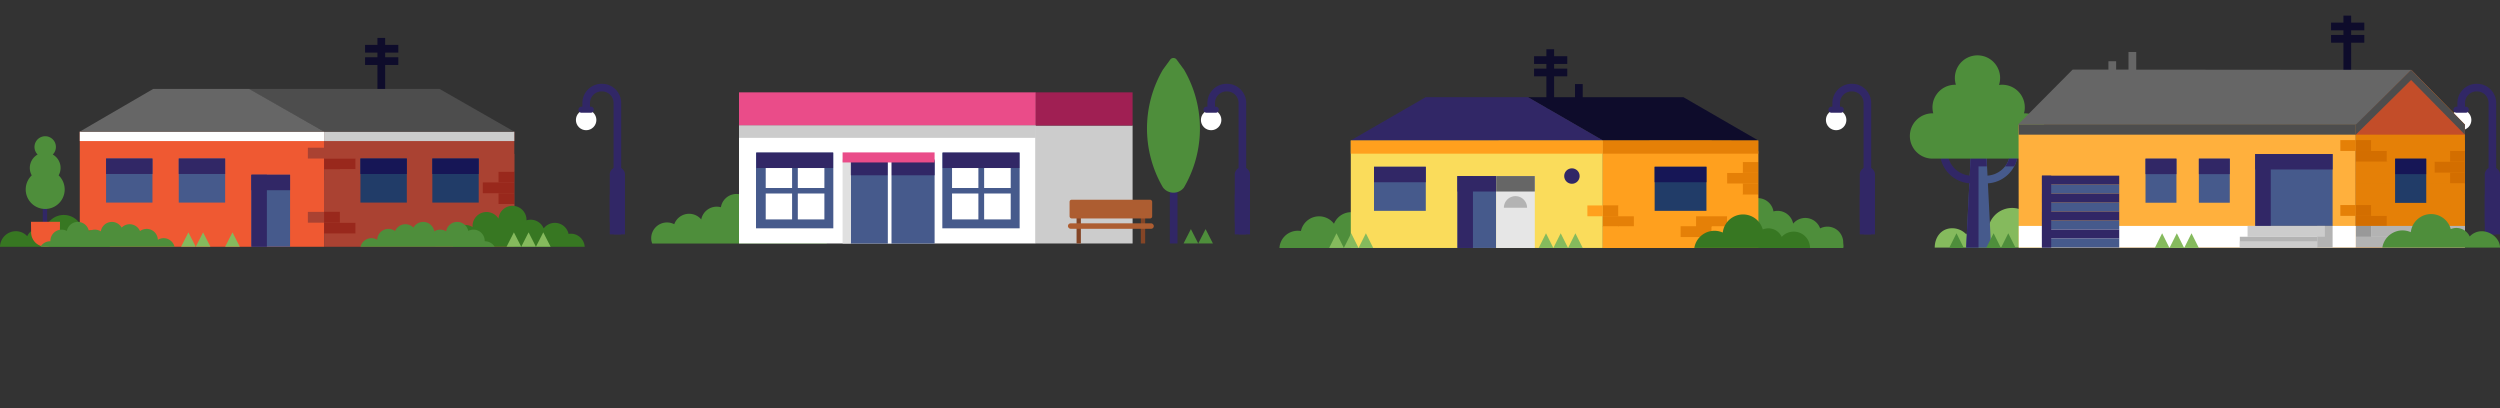 <svg xmlns="http://www.w3.org/2000/svg" width="2100" height="343.13" viewBox="0 0 2100 343.13"><rect x="0" y="0" width="2100" height="343.13" fill="#333333" stroke="none"/><defs><style>.cls-1{fill:#312766;}.cls-17,.cls-2{fill:#fff;}.cls-16,.cls-23,.cls-3,.cls-34{fill:none;}.cls-3{stroke:#0e0c2b;}.cls-16,.cls-17,.cls-23,.cls-3,.cls-34{stroke-miterlimit:10;}.cls-23,.cls-3,.cls-34{stroke-width:6.49px;}.cls-4{fill:#ef5932;}.cls-5{fill:#aa4232;}.cls-6{fill:#99281c;}.cls-7{fill:#465a8c;}.cls-8{fill:#213c68;}.cls-9{fill:#161656;}.cls-10{fill:#ccc;}.cls-11{fill:#4d4d4d;}.cls-12{fill:#666;}.cls-13{fill:#377722;}.cls-14{fill:#4e8e3b;}.cls-15{fill:#85ba5d;}.cls-16,.cls-23{stroke:#312766;}.cls-16{stroke-width:3.69px;}.cls-17{stroke:#465a8c;stroke-width:4.62px;}.cls-18{fill:#e0e0e0;}.cls-19{fill:#ea4c89;}.cls-20{fill:#a01f53;}.cls-21{fill:#844526;}.cls-22{fill:#ad5d31;}.cls-24{fill:#fadc5b;}.cls-25{fill:#ffa01e;}.cls-26{fill:#e58007;}.cls-27{fill:#0e0c2b;}.cls-28{fill:#e6e6e6;}.cls-29{fill:#b3b3b3;}.cls-30{fill:#ffb03d;}.cls-31{fill:#d36e00;}.cls-32{fill:#999;}.cls-33{fill:#c34d29;}.cls-34{stroke:#666;}</style></defs><title>question-bg1-v2</title><g id="Layer_1" data-name="Layer 1"><path class="cls-1" d="M2096.8,196.87h-6.4V86.49a9.71,9.71,0,0,0-9.7-9.7h-.33a9.74,9.74,0,0,0-9.76,9.7v5.69h-6.4V86.49a16.15,16.15,0,0,1,16.16-16.1h.33a16.12,16.12,0,0,1,16.1,16.1Z"/><rect class="cls-1" x="2087.2" y="163.56" width="12.8" height="33.3"/><path class="cls-1" d="M2093.6,192.06a6.4,6.4,0,0,1-6.4-6.4V146.73a6.4,6.4,0,1,1,12.8,0v38.92A6.4,6.4,0,0,1,2093.6,192.06Z"/><circle class="cls-2" cx="2067.36" cy="100.78" r="8.6"/><path class="cls-1" d="M2071.26,94.71h-7.79a2.56,2.56,0,0,1,0-5.12h7.79a2.56,2.56,0,0,1,0,5.12Z"/><path class="cls-1" d="M1571.8,196.87h-6.4V86.49a9.71,9.71,0,0,0-9.7-9.7h-.33a9.74,9.74,0,0,0-9.76,9.7v5.69h-6.4V86.49a16.15,16.15,0,0,1,16.16-16.1h.33a16.12,16.12,0,0,1,16.1,16.1Z"/><rect class="cls-1" x="1562.2" y="163.56" width="12.8" height="33.3"/><path class="cls-1" d="M1568.6,192.06a6.4,6.4,0,0,1-6.4-6.4V146.73a6.4,6.4,0,1,1,12.8,0v38.92A6.4,6.4,0,0,1,1568.6,192.06Z"/><circle class="cls-2" cx="1542.36" cy="100.78" r="8.6"/><path class="cls-1" d="M1546.26,94.71h-7.79a2.56,2.56,0,0,1,0-5.12h7.79a2.56,2.56,0,0,1,0,5.12Z"/><path class="cls-1" d="M1046.8,196.87h-6.4V86.49a9.71,9.71,0,0,0-9.7-9.7h-.33a9.74,9.74,0,0,0-9.76,9.7v5.69h-6.4V86.49a16.15,16.15,0,0,1,16.16-16.1h.33a16.12,16.12,0,0,1,16.1,16.1Z"/><rect class="cls-1" x="1037.2" y="163.56" width="12.8" height="33.3"/><path class="cls-1" d="M1043.6,192.06a6.4,6.4,0,0,1-6.4-6.4V146.73a6.4,6.4,0,1,1,12.8,0v38.92A6.4,6.4,0,0,1,1043.6,192.06Z"/><circle class="cls-2" cx="1017.36" cy="100.78" r="8.6"/><path class="cls-1" d="M1021.26,94.71h-7.79a2.56,2.56,0,0,1,0-5.12h7.79a2.56,2.56,0,0,1,0,5.12Z"/><path class="cls-1" d="M521.8,196.87h-6.4V86.49a9.71,9.71,0,0,0-9.7-9.7h-.33a9.74,9.74,0,0,0-9.76,9.7v5.69h-6.4V86.49a16.15,16.15,0,0,1,16.16-16.1h.33a16.12,16.12,0,0,1,16.1,16.1Z"/><rect class="cls-1" x="512.2" y="163.56" width="12.8" height="33.3"/><path class="cls-1" d="M518.6,192.06a6.4,6.4,0,0,1-6.4-6.4V146.73a6.4,6.4,0,0,1,12.8,0v38.92A6.4,6.4,0,0,1,518.6,192.06Z"/><circle class="cls-2" cx="492.36" cy="100.78" r="8.6"/><path class="cls-1" d="M496.26,94.71h-7.79a2.56,2.56,0,0,1,0-5.12h7.79a2.56,2.56,0,0,1,0,5.12Z"/><line class="cls-3" x1="320.29" y1="31.86" x2="320.29" y2="81.86"/><line class="cls-3" x1="306.66" y1="51.34" x2="334.58" y2="51.34"/><line class="cls-3" x1="306.66" y1="40.95" x2="334.58" y2="40.95"/><rect id="Front_wall" data-name="Front wall" class="cls-4" x="67.02" y="110.62" width="205.22" height="96.67"/><g id="Side"><rect class="cls-5" x="272.24" y="110.62" width="159.77" height="96.67"/></g><g id="brick_wall" data-name="brick wall"><polygon class="cls-5" points="325.23 196.09 298.73 196.09 272.24 196.09 272.24 196.16 338.48 196.16 338.48 196.09 325.23 196.09"/><polygon class="cls-5" points="298.73 124 298.73 118.49 272.24 118.49 272.24 124 285.55 124 298.73 124"/><polygon class="cls-5" points="312.05 124 325.23 124 325.23 118.49 298.73 118.49 298.73 124 312.05 124"/><rect class="cls-5" x="325.23" y="118.49" width="13.25" height="5.51"/><polygon class="cls-6" points="298.73 142.18 298.73 133.09 285.55 133.09 272.24 133.09 272.24 142.18 285.55 142.18 298.73 142.18"/><polygon class="cls-5" points="325.23 142.18 325.23 133.09 312.05 133.09 298.73 133.09 298.73 142.18 312.05 142.18 325.23 142.18"/><rect class="cls-5" x="325.23" y="133.09" width="13.25" height="9.09"/><rect class="cls-5" x="272.24" y="124" width="13.31" height="9.09"/><polygon class="cls-5" points="312.05 124 298.73 124 285.55 124 285.55 133.09 298.73 133.09 312.05 133.09 312.05 124"/><polygon class="cls-5" points="312.05 124 312.05 133.09 325.23 133.09 338.48 133.09 338.48 124 325.23 124 312.05 124"/><polygon class="cls-5" points="298.73 160.37 298.73 151.28 285.55 151.28 272.24 151.28 272.24 160.37 285.55 160.37 298.73 160.37"/><polygon class="cls-5" points="325.23 160.37 325.23 151.28 312.05 151.28 298.73 151.28 298.73 160.37 312.05 160.37 325.23 160.37"/><rect class="cls-5" x="325.23" y="151.28" width="13.25" height="9.09"/><rect class="cls-5" x="272.24" y="160.37" width="13.31" height="9.09"/><rect class="cls-5" x="258.6" y="124.07" width="13.64" height="9.09"/><rect class="cls-5" x="258.6" y="177.97" width="13.64" height="9.09"/><polygon class="cls-5" points="312.05 142.18 298.73 142.18 285.55 142.18 285.55 151.28 298.73 151.28 312.05 151.28 312.05 142.18"/><polygon class="cls-5" points="312.05 142.18 312.05 151.28 325.23 151.28 338.48 151.28 338.48 142.18 325.23 142.18 312.05 142.18"/><polygon class="cls-5" points="298.73 177.9 298.73 169.46 285.55 169.46 272.24 169.46 272.24 177.9 285.55 177.9 298.73 177.9"/><polygon class="cls-5" points="325.23 177.9 325.23 169.46 312.05 169.46 298.73 169.46 298.73 177.9 312.05 177.9 325.23 177.9"/><rect class="cls-5" x="325.23" y="169.46" width="13.25" height="8.44"/><rect class="cls-5" x="272.24" y="160.37" width="13.31" height="9.09"/><polygon class="cls-5" points="312.05 160.37 298.73 160.37 285.55 160.37 285.55 169.46 298.73 169.46 312.05 169.46 312.05 160.37"/><polygon class="cls-5" points="312.05 160.37 312.05 169.46 325.23 169.46 338.48 169.46 338.48 160.37 325.23 160.37 312.05 160.37"/><polygon class="cls-6" points="298.73 186.99 285.55 186.99 272.24 186.99 272.24 196.09 298.73 196.09 298.73 186.99"/><polygon class="cls-5" points="312.05 186.99 298.73 186.99 298.73 196.09 325.23 196.09 325.23 186.99 312.05 186.99"/><rect class="cls-5" x="325.23" y="186.99" width="13.25" height="9.09"/><polygon class="cls-6" points="285.55 177.9 272.24 177.9 272.24 178.55 272.24 186.99 285.55 186.99 285.55 177.9"/><polygon class="cls-5" points="312.05 177.9 298.73 177.9 285.55 177.9 285.55 186.99 298.73 186.99 312.05 186.99 312.05 177.9"/><polygon class="cls-5" points="312.05 177.9 312.05 186.99 325.23 186.99 338.48 186.99 338.48 177.9 325.23 177.9 312.05 177.9"/></g><g id="brick_wall-2" data-name="brick wall"><polygon class="cls-5" points="392.25 135.04 392.25 129.27 365.75 129.27 365.75 135.04 379.07 135.04 392.25 135.04"/><polygon class="cls-5" points="405.56 135.04 418.75 135.04 418.75 129.27 392.25 129.27 392.25 135.04 405.56 135.04"/><rect class="cls-5" x="418.75" y="129.27" width="13.26" height="5.77"/><polygon class="cls-5" points="392.25 153.22 392.25 144.13 379.07 144.13 365.75 144.13 365.75 153.22 379.07 153.22 392.25 153.22"/><polygon class="cls-5" points="418.75 153.22 418.75 144.13 405.56 144.13 392.25 144.13 392.25 153.22 405.56 153.22 418.75 153.22"/><rect class="cls-6" x="418.75" y="144.13" width="13.26" height="9.09"/><rect class="cls-5" x="365.75" y="135.04" width="13.31" height="9.09"/><polygon class="cls-5" points="405.56 135.04 392.25 135.04 379.07 135.04 379.07 144.13 392.25 144.13 405.56 144.13 405.56 135.04"/><polygon class="cls-5" points="405.56 135.04 405.56 144.13 418.75 144.13 432 144.13 432 135.04 418.75 135.04 405.56 135.04"/><polygon class="cls-5" points="392.25 171.41 392.25 162.32 379.07 162.32 365.75 162.32 365.75 171.41 379.07 171.41 392.25 171.41"/><polygon class="cls-5" points="418.75 171.41 418.75 162.32 405.56 162.32 392.25 162.32 392.25 171.41 405.56 171.41 418.75 171.41"/><rect class="cls-6" x="418.75" y="162.32" width="13.26" height="9.09"/><rect class="cls-5" x="365.75" y="171.41" width="13.31" height="9.09"/><rect class="cls-5" x="352.12" y="135.11" width="13.64" height="9.09"/><rect class="cls-5" x="352.12" y="189.01" width="13.64" height="9.09"/><polygon class="cls-5" points="405.56 153.22 392.25 153.22 379.07 153.22 379.07 162.32 392.25 162.32 405.56 162.32 405.56 153.22"/><polygon class="cls-6" points="405.56 153.22 405.56 162.32 418.75 162.32 432 162.32 432 153.22 418.75 153.22 405.56 153.22"/><polygon class="cls-5" points="392.25 188.94 392.25 180.5 379.07 180.5 365.75 180.5 365.75 188.94 379.07 188.94 392.25 188.94"/><polygon class="cls-5" points="418.75 188.94 418.75 180.5 405.56 180.5 392.25 180.5 392.25 188.94 405.56 188.94 418.75 188.94"/><rect class="cls-5" x="418.75" y="180.5" width="13.26" height="8.44"/><rect class="cls-5" x="365.75" y="171.41" width="13.31" height="9.09"/><polygon class="cls-5" points="405.56 171.41 392.25 171.41 379.07 171.41 379.07 180.5 392.25 180.5 405.56 180.5 405.56 171.41"/><polygon class="cls-5" points="405.56 171.41 405.56 180.5 418.75 180.5 432 180.5 432 171.41 418.75 171.41 405.56 171.41"/><polygon class="cls-5" points="392.25 198.03 379.07 198.03 365.75 198.03 365.75 207.28 392.25 207.28 392.25 198.03"/><polygon class="cls-5" points="405.56 198.03 392.25 198.03 392.25 207.28 418.75 207.28 418.75 198.03 405.56 198.03"/><rect class="cls-5" x="418.75" y="198.03" width="13.26" height="9.25"/><polygon class="cls-5" points="379.07 188.94 365.75 188.94 365.75 189.59 365.75 198.03 379.07 198.03 379.07 188.94"/><polygon class="cls-5" points="405.56 188.94 392.25 188.94 379.07 188.94 379.07 198.03 392.25 198.03 405.56 198.03 405.56 188.94"/><polygon class="cls-5" points="405.56 188.94 405.56 198.03 418.75 198.03 432 198.03 432 188.94 418.75 188.94 405.56 188.94"/></g><g id="Door"><rect class="cls-7" x="211.19" y="146.8" width="32.47" height="60.48"/><rect class="cls-1" x="211.19" y="146.8" width="32.47" height="12.99"/><rect class="cls-1" x="187.45" y="170.55" width="60.48" height="12.99" transform="translate(40.64 394.73) rotate(-90)"/></g><g id="window"><rect class="cls-7" x="89.1" y="133.16" width="38.97" height="37.02"/><rect class="cls-1" x="89.1" y="133.16" width="38.97" height="12.99"/></g><g id="window-2" data-name="window"><rect class="cls-7" x="150.15" y="133.16" width="38.97" height="37.02"/><rect class="cls-1" x="150.15" y="133.16" width="38.97" height="12.99"/></g><g id="window-3" data-name="window"><rect class="cls-8" x="302.76" y="133.16" width="38.97" height="37.02"/><rect class="cls-9" x="302.76" y="133.16" width="38.97" height="12.99"/></g><g id="window-4" data-name="window"><rect class="cls-8" x="363.16" y="133.16" width="38.97" height="37.02"/><rect class="cls-9" x="363.16" y="133.16" width="38.97" height="12.99"/></g><rect class="cls-2" x="67.02" y="110.62" width="205.22" height="7.87"/><rect class="cls-10" x="272.24" y="110.62" width="159.77" height="7.87"/><g id="roof"><polygon class="cls-11" points="369.24 74.72 209.01 74.72 272.24 110.62 432 110.62 369.24 74.72"/><polygon class="cls-12" points="209.32 74.72 128.65 74.72 66.93 110.62 67.08 110.62 272.24 110.62 272.31 110.62 209.32 74.72"/></g><path id="bush" class="cls-13" d="M479.59,196.31a11.83,11.83,0,0,0-2,.18,11.77,11.77,0,0,0-20.9-4.61,11.78,11.78,0,0,0-14.44-6.79c0-.18,0-.36,0-.54a11.77,11.77,0,0,0-23.5-.85,11.77,11.77,0,0,0-21.8,6.14c0,.3,0,.6,0,.89a11.77,11.77,0,0,0-18,10,12,12,0,0,0,1.94,6.56H491.14A11.68,11.68,0,0,0,479.59,196.31Z"/><path id="bush-2" data-name="bush" class="cls-13" d="M13.33,194.21a12.94,12.94,0,0,1,9.53,4.19,11.68,11.68,0,0,1,15.08-5.89A16.23,16.23,0,0,1,69.72,195a16.22,16.22,0,0,1,22.63,12.32H0A13.36,13.36,0,0,1,13.33,194.21Z"/><path class="cls-14" d="M312,200.05a9.36,9.36,0,0,1,4.88,1.38,9.4,9.4,0,0,1,15-7.31,9.41,9.41,0,0,1,15.42-2.92,9.41,9.41,0,0,1,17.49,3.15,9.36,9.36,0,0,1,10,0,9.41,9.41,0,0,1,18.53-.35,9.41,9.41,0,0,1,13.82,8.32c0,.12,0,.23,0,.34l.34,0a9.48,9.48,0,0,1,8,4.63H302.83A9.49,9.49,0,0,1,312,200.05Z"/><polygon class="cls-15" points="437.84 207.28 425.5 207.28 431.67 195.18 437.84 207.28"/><polygon class="cls-15" points="450.18 207.28 437.84 207.28 444.01 195.18 450.18 207.28"/><polygon class="cls-15" points="462.52 207.28 450.18 207.28 456.35 195.18 462.52 207.28"/><polygon class="cls-15" points="164.43 207.28 152.09 207.28 158.26 195.18 164.43 207.28"/><polygon class="cls-15" points="176.77 207.28 164.43 207.28 170.6 195.18 176.77 207.28"/><polygon class="cls-15" points="201.45 207.28 189.11 207.28 195.28 195.18 201.45 207.28"/><line class="cls-16" x1="37.77" y1="154.87" x2="37.77" y2="199.09"/><path class="cls-14" d="M49.26,147.31a12.91,12.91,0,0,0-4.93-17.51,9,9,0,1,0-12.73,0,12.91,12.91,0,0,0-4.93,17.51,16.37,16.37,0,1,0,22.6,0Z"/><path class="cls-4" d="M38.22,207.28h0a12.17,12.17,0,0,1-12.09-11.83l-.1-9.13H50.4l-.1,9.13A12.17,12.17,0,0,1,38.22,207.28Z"/><path class="cls-14" d="M137.48,200.05a9.36,9.36,0,0,0-4.88,1.38,9.4,9.4,0,0,0-15-7.31,9.41,9.41,0,0,0-15.42-2.92,9.41,9.41,0,0,0-17.49,3.15,9.36,9.36,0,0,0-10,0A9.41,9.41,0,0,0,56.16,194a9.41,9.41,0,0,0-13.82,8.32c0,.12,0,.23,0,.34l-.34,0a9.48,9.48,0,0,0-8,4.63H146.61A9.49,9.49,0,0,0,137.48,200.05Z"/><path class="cls-14" d="M560.28,186.87a13.2,13.2,0,0,1,6.09,1.48,13.26,13.26,0,0,1,22.67-4,13.26,13.26,0,0,1,16.52-10.27,13.26,13.26,0,0,1,26.35,2.18c0,.09,0,.18,0,.27a13.26,13.26,0,0,1,21,6.7,13.26,13.26,0,0,1,22.22,7.48,13.2,13.2,0,0,1,6.14-1.51c7.33,0,13.26,8,13.26,15.34,0,.79-.07-.75-.21,0H547.85a11.89,11.89,0,0,1-.84-4.4A13.26,13.26,0,0,1,560.28,186.87Z"/><rect id="Front_wall-2" data-name="Front wall" class="cls-2" x="620.76" y="105.44" width="249.32" height="99.09"/><rect class="cls-10" x="870.08" y="105.44" width="81.3" height="99.09"/><g id="window-5" data-name="window"><rect class="cls-7" x="635.05" y="128.2" width="64.94" height="63.59"/><rect class="cls-17" x="640.89" y="133.84" width="26.95" height="26.39"/><rect class="cls-17" x="667.85" y="133.84" width="26.95" height="26.39"/><rect class="cls-17" x="640.89" y="160.23" width="26.95" height="26.39"/><rect class="cls-17" x="667.85" y="160.23" width="26.95" height="26.39"/><rect class="cls-1" x="635.36" y="128.15" width="64.43" height="12.99"/></g><g id="window-6" data-name="window"><rect class="cls-7" x="791.56" y="128.2" width="64.94" height="63.59"/><rect class="cls-17" x="797.4" y="133.84" width="26.95" height="26.39"/><rect class="cls-17" x="824.36" y="133.84" width="26.95" height="26.39"/><rect class="cls-17" x="797.4" y="160.23" width="26.95" height="26.39"/><rect class="cls-17" x="824.36" y="160.23" width="26.95" height="26.39"/><rect class="cls-1" x="791.87" y="128.15" width="64.43" height="12.99"/></g><g id="Door-2" data-name="Door"><g id="Door-3" data-name="Door"><rect class="cls-7" x="714.73" y="133.94" width="70.34" height="70.59"/><rect class="cls-1" x="715.58" y="134.92" width="69.48" height="12.32"/><rect class="cls-1" x="706.88" y="138.53" width="12.32" height="5.1" transform="translate(571.96 854.11) rotate(-90)"/><rect class="cls-18" x="675.96" y="165.76" width="70.59" height="6.94" transform="translate(542.02 880.49) rotate(-90)"/><rect class="cls-2" x="745.78" y="133.94" width="3.08" height="70.59"/><rect class="cls-19" x="742.2" y="93.61" width="8.44" height="77.28" transform="translate(878.67 -614.18) rotate(90)"/></g></g><rect class="cls-19" x="620.76" y="77.57" width="249.32" height="27.87"/><rect class="cls-20" x="870.08" y="77.57" width="81.3" height="27.87"/><rect class="cls-10" x="620.76" y="105.44" width="249.32" height="10.36"/><path class="cls-21" d="M906.13,172.63h0a1.82,1.82,0,0,1,1.82,1.82v30.08a0,0,0,0,1,0,0h-3.64a0,0,0,0,1,0,0V174.45A1.82,1.82,0,0,1,906.13,172.63Z"/><path class="cls-21" d="M960.12,172.63h0a1.82,1.82,0,0,1,1.82,1.82v30.08a0,0,0,0,1,0,0H958.3a0,0,0,0,1,0,0V174.45A1.82,1.82,0,0,1,960.12,172.63Z"/><rect class="cls-22" x="897.04" y="187.58" width="72.18" height="4.63" rx="2.32" ry="2.32"/><rect class="cls-22" x="898.44" y="167.76" width="69.38" height="15.75" rx="1.7" ry="1.7"/><line class="cls-23" x1="985.87" y1="122.46" x2="985.87" y2="204.53"/><path class="cls-14" d="M994.64,157.34h0a11.06,11.06,0,0,1-17.83,0h0a98.17,98.17,0,0,1,0-98.79h0L983,50.07a3.34,3.34,0,0,1,5.38,0l6.23,8.48h0a98.17,98.17,0,0,1,0,98.79Z"/><polygon class="cls-14" points="1006.52 204.53 994.18 204.53 1000.35 192.44 1006.52 204.53"/><polygon class="cls-14" points="1018.86 204.53 1006.52 204.53 1012.69 192.44 1018.86 204.53"/><path id="bush-3" data-name="bush" class="cls-14" d="M1535,190.38a13.2,13.2,0,0,0-6.09,1.48,13.26,13.26,0,0,0-22.67-4,13.26,13.26,0,0,0-16.52-10.27,13.26,13.26,0,0,0-26.35,2.18c0,.09,0,.18,0,.27a13.26,13.26,0,0,0-21,6.7,13.26,13.26,0,0,0-22.22,7.48,13.26,13.26,0,0,0-19.2,14.08h147.36c.54-1.45,0-3,0-4.64A13.27,13.27,0,0,0,1535,190.38Z"/><path id="bush-4" data-name="bush" class="cls-14" d="M1090.09,193.83a15.7,15.7,0,0,1,2.69.24,15.62,15.62,0,0,1,27.76-6.12,15.64,15.64,0,0,1,19.18-9c0-.24,0-.48,0-.72a15.62,15.62,0,0,1,31.2-1.13,15.62,15.62,0,0,1,28.95,8.16c0,.4,0,.79,0,1.19a15.62,15.62,0,0,1,21.3,21.86H1074.73A15.42,15.42,0,0,1,1090.09,193.83Z"/><rect id="Front_wall-3" data-name="Front wall" class="cls-24" x="1134.67" y="118.01" width="211.71" height="90.27"/><rect class="cls-25" x="1346.38" y="118.01" width="130.53" height="90.27"/><polygon class="cls-25" points="1346.38 127.11 1372.49 127.03 1372.49 136.13 1346.38 136.13 1346.38 127.11"/><rect class="cls-25" x="1372.49" y="127.03" width="26.11" height="9.09"/><rect class="cls-25" x="1398.6" y="127.03" width="26.11" height="9.09"/><rect class="cls-25" x="1424.7" y="127.03" width="26.11" height="9.09"/><polygon class="cls-25" points="1450.81 127.03 1476.89 127.05 1476.92 136.13 1450.81 136.13 1450.81 127.03"/><rect class="cls-25" x="1385.61" y="117.94" width="26.11" height="9.09"/><rect class="cls-25" x="1411.72" y="117.94" width="26.11" height="9.09"/><rect class="cls-25" x="1346.38" y="145.22" width="26.11" height="9.09"/><rect class="cls-25" x="1372.49" y="145.22" width="26.11" height="9.09"/><rect class="cls-25" x="1398.6" y="145.22" width="26.11" height="9.09"/><rect class="cls-25" x="1424.7" y="145.22" width="26.11" height="9.09"/><rect class="cls-26" x="1450.81" y="145.22" width="26.11" height="9.09"/><rect class="cls-25" x="1346.38" y="136.13" width="13.12" height="9.09"/><rect class="cls-25" x="1359.5" y="136.13" width="26.11" height="9.09"/><rect class="cls-25" x="1385.61" y="136.13" width="26.11" height="9.09"/><rect class="cls-25" x="1411.72" y="136.13" width="26.11" height="9.09"/><rect class="cls-26" x="1463.67" y="136.13" width="13.25" height="9.09"/><rect class="cls-25" x="1437.82" y="136.13" width="26.11" height="9.09"/><rect class="cls-25" x="1346.38" y="163.4" width="26.11" height="9.09"/><rect class="cls-25" x="1372.49" y="163.4" width="26.11" height="9.09"/><rect class="cls-25" x="1398.6" y="163.4" width="26.11" height="9.09"/><rect class="cls-25" x="1424.7" y="163.4" width="26.11" height="9.09"/><rect class="cls-25" x="1450.81" y="163.4" width="26.11" height="9.09"/><rect class="cls-25" x="1346.38" y="154.31" width="13.12" height="9.09"/><rect class="cls-25" x="1359.5" y="154.31" width="26.11" height="9.09"/><rect class="cls-25" x="1385.61" y="154.31" width="26.11" height="9.09"/><rect class="cls-25" x="1411.72" y="154.31" width="26.11" height="9.09"/><rect class="cls-26" x="1463.67" y="154.31" width="13.25" height="9.09"/><rect class="cls-25" x="1437.82" y="154.31" width="26.11" height="9.09"/><rect class="cls-26" x="1346.38" y="181.59" width="26.11" height="9.09"/><rect class="cls-25" x="1372.49" y="181.59" width="26.11" height="9.09"/><rect class="cls-25" x="1398.6" y="181.59" width="26.11" height="9.09"/><rect class="cls-26" x="1424.7" y="181.59" width="26.11" height="9.09"/><rect class="cls-25" x="1450.81" y="181.59" width="26.11" height="9.09"/><rect class="cls-26" x="1346.38" y="172.49" width="13.12" height="9.09"/><rect class="cls-25" x="1333.4" y="172.57" width="12.99" height="9.09"/><rect class="cls-25" x="1359.5" y="172.49" width="26.11" height="9.09"/><rect class="cls-25" x="1385.61" y="172.49" width="26.11" height="9.09"/><rect class="cls-25" x="1411.72" y="172.49" width="26.11" height="9.09"/><rect class="cls-25" x="1463.67" y="172.49" width="13.25" height="9.09"/><rect class="cls-25" x="1437.82" y="172.49" width="26.11" height="9.09"/><rect class="cls-25" x="1346.38" y="199.12" width="26.11" height="9.16"/><rect class="cls-25" x="1372.49" y="199.12" width="26.11" height="9.16"/><rect class="cls-25" x="1398.6" y="199.12" width="26.11" height="9.16"/><rect class="cls-25" x="1424.7" y="199.12" width="26.11" height="9.16"/><rect class="cls-25" x="1450.81" y="199.12" width="26.11" height="9.16"/><rect class="cls-25" x="1346.38" y="190.03" width="13.12" height="9.09"/><rect class="cls-25" x="1359.5" y="190.03" width="26.11" height="9.09"/><rect class="cls-25" x="1385.61" y="190.03" width="26.11" height="9.09"/><rect class="cls-26" x="1411.72" y="190.03" width="26.11" height="9.09"/><rect class="cls-25" x="1463.67" y="190.03" width="13.25" height="9.09"/><rect class="cls-25" x="1437.82" y="190.03" width="26.11" height="9.09"/><circle class="cls-1" cx="1320.41" cy="147.89" r="6.49"/><line class="cls-3" x1="1326.25" y1="70.61" x2="1326.25" y2="92.69"/><line class="cls-3" x1="1302.22" y1="41.38" x2="1302.22" y2="91.39"/><line class="cls-3" x1="1288.59" y1="60.87" x2="1316.51" y2="60.87"/><line class="cls-3" x1="1288.59" y1="50.47" x2="1316.51" y2="50.47"/><polygon class="cls-27" points="1414.08 81.65 1283.39 81.65 1346.38 117.93 1476.92 117.97 1414.08 81.65"/><polygon class="cls-1" points="1283.55 81.65 1197.51 81.65 1134.67 117.93 1134.83 118.01 1346.38 117.93 1346.38 117.93 1283.55 81.65"/><g id="Door-4" data-name="Door"><rect class="cls-7" x="1224.29" y="147.89" width="32.47" height="60.4"/><rect class="cls-1" x="1224.29" y="147.89" width="32.47" height="12.99"/><rect class="cls-1" x="1200.59" y="171.59" width="60.4" height="12.99" transform="translate(1052.7 1408.87) rotate(-90)"/></g><g id="Door-5" data-name="Door"><rect class="cls-28" x="1256.76" y="147.89" width="32.47" height="60.4"/><rect class="cls-12" x="1256.76" y="147.89" width="32.47" height="12.99"/><path class="cls-29" d="M1282.74,174.51h-19.48a9.74,9.74,0,1,1,19.48,0Z"/></g><g id="window-7" data-name="window"><rect class="cls-7" x="1154.16" y="140.09" width="43.51" height="37.02"/><rect class="cls-1" x="1154.16" y="140.09" width="43.51" height="12.99"/></g><g id="window-8" data-name="window"><rect class="cls-8" x="1389.9" y="140.09" width="43.51" height="37.02"/><rect class="cls-9" x="1389.9" y="140.09" width="43.51" height="12.99"/></g><polygon class="cls-25" points="1346.38 129.06 1134.67 129.06 1134.67 118.01 1346.38 117.93 1346.38 129.06"/><polygon class="cls-26" points="1476.92 117.97 1346.38 117.93 1346.38 129.06 1476.92 129.06 1476.92 117.97"/><path id="bush-5" data-name="bush" class="cls-13" d="M1506.71,194.56a13.67,13.67,0,0,0-10.07,4.42,12.33,12.33,0,0,0-15.93-6.23,17.15,17.15,0,0,0-33.58,2.6,17.15,17.15,0,0,0-23.91,12.93h97.2A13.72,13.72,0,0,0,1506.71,194.56Z"/><polygon class="cls-15" points="1128.83 208.28 1116.49 208.28 1122.66 195.94 1128.83 208.28"/><polygon class="cls-15" points="1141.17 208.28 1128.83 208.28 1135 195.94 1141.17 208.28"/><polygon class="cls-15" points="1153.51 208.28 1141.17 208.28 1147.34 195.94 1153.51 208.28"/><polygon class="cls-15" points="1304.82 208.28 1292.48 208.28 1298.65 195.94 1304.82 208.28"/><polygon class="cls-15" points="1317.16 208.28 1304.82 208.28 1310.99 195.94 1317.16 208.28"/><polygon class="cls-15" points="1329.5 208.28 1317.16 208.28 1323.33 195.94 1329.5 208.28"/><path id="bush-6" data-name="bush" class="cls-15" d="M1639.87,191.73a16.16,16.16,0,0,1,11.91,5.23,14.59,14.59,0,0,1,18.84-7.36,20.28,20.28,0,0,1,39.71,3.07A20.28,20.28,0,0,1,1738.59,208H1625.17C1625.17,199,1630.91,191.73,1639.87,191.73Z"/><polygon class="cls-7" points="1667.09 98.86 1672.51 208.01 1651.57 208.01 1656.98 98.86 1667.09 98.86"/><path class="cls-7" d="M1668.18,154.06v-6.49a20.42,20.42,0,0,0,20.4-20.4V95h6.49v32.2A26.93,26.93,0,0,1,1668.18,154.06Z"/><path class="cls-23" d="M1656.38,150.81a23.65,23.65,0,0,1-23.65-23.65V95"/><polygon class="cls-1" points="1661.96 98.86 1656.98 98.86 1651.57 208.01 1661.96 208.01 1661.96 98.86"/><polygon class="cls-1" points="1668.96 139.77 1658.71 139.77 1658.71 123.53 1668.16 123.53 1668.96 139.77"/><path class="cls-14" d="M1700.68,95.22h-.52a19,19,0,0,0-21-23.84,19,19,0,1,0-36.19-.18l-.71,0a19,19,0,0,0-18.31,24h-.52a19,19,0,0,0-.24,38.05h77.37a19,19,0,1,0,.15-38.05Z"/><line class="cls-3" x1="1971.73" y1="13.13" x2="1971.73" y2="63.14"/><line class="cls-3" x1="1958.09" y1="32.62" x2="1986.02" y2="32.62"/><line class="cls-3" x1="1958.09" y1="22.23" x2="1986.02" y2="22.23"/><polygon id="Front_wall-4" data-name="Front wall" class="cls-30" points="1978.87 207.96 1695.73 207.96 1695.58 104.7 1978.87 104.7 1978.87 207.96"/><g id="Roof-2" data-name="Roof"><polygon class="cls-26" points="2025.44 58.7 1978.87 104.7 1978.87 207.96 2070.44 207.96 2070.55 104.7 2025.44 58.7"/><rect class="cls-10" x="1978.87" y="189.78" width="91.57" height="18.18"/><polygon class="cls-26" points="2057.97 207.31 2031.61 207.31 2005.24 207.31 1978.87 207.31 1978.87 207.96 2070.44 207.96 2070.44 207.31 2057.97 207.31"/><polygon class="cls-31" points="2005.5 135.87 2005.5 126.78 1978.87 126.85 1978.87 135.87 1992.25 135.87 2005.5 135.87"/><polygon class="cls-26" points="2031.48 135.87 2031.48 126.78 2018.23 126.78 2004.85 126.78 2004.85 135.87 2018.23 135.87 2031.48 135.87"/><polygon class="cls-26" points="2031.48 135.87 2044.86 135.87 2058.1 135.87 2058.1 126.78 2044.86 126.78 2031.48 126.78 2031.48 135.87"/><rect class="cls-31" x="2058.1" y="126.78" width="12.34" height="9.09"/><polygon class="cls-26" points="2045.12 126.78 2045.12 117.69 2018.49 117.69 2018.49 126.78 2031.74 126.78 2045.12 126.78"/><polygon class="cls-26" points="2045.12 126.78 2058.1 126.78 2070.44 126.78 2070.44 117.69 2045.12 117.69 2045.12 126.78"/><polygon class="cls-26" points="2005.5 154.06 2005.5 144.97 1992.25 144.97 1978.87 144.97 1978.87 154.06 1992.25 154.06 2005.5 154.06"/><polygon class="cls-26" points="2031.48 154.06 2031.48 144.97 2018.23 144.97 2004.85 144.97 2004.85 154.06 2018.23 154.06 2031.48 154.06"/><polygon class="cls-26" points="2031.48 154.06 2044.86 154.06 2058.1 154.06 2058.1 144.97 2044.86 144.97 2031.48 144.97 2031.48 154.06"/><rect class="cls-31" x="2058.1" y="144.97" width="12.34" height="9.09"/><rect class="cls-26" x="1978.87" y="135.87" width="12.99" height="9.09"/><polygon class="cls-26" points="2018.49 135.87 2005.11 135.87 1991.86 135.87 1991.86 144.97 2005.11 144.97 2018.49 144.97 2018.49 135.87"/><rect class="cls-31" x="1978.87" y="117.69" width="12.99" height="9.09"/><rect class="cls-26" x="1965.89" y="117.69" width="12.99" height="9.09"/><polygon class="cls-26" points="2018.49 117.69 2005.11 117.69 1991.86 117.69 1991.86 126.78 2005.11 126.78 2018.49 126.78 2018.49 117.69"/><polygon class="cls-26" points="2018.49 135.87 2018.49 144.97 2031.74 144.97 2045.12 144.97 2045.12 135.87 2031.74 135.87 2018.49 135.87"/><polygon class="cls-31" points="2045.12 135.87 2045.12 144.97 2058.1 144.97 2070.44 144.97 2070.44 135.87 2058.1 135.87 2045.12 135.87"/><polygon class="cls-26" points="2005.5 172.24 2005.5 163.15 1992.25 163.15 1978.87 163.15 1978.87 172.24 1992.25 172.24 2005.5 172.24"/><polygon class="cls-26" points="2031.48 172.24 2031.48 163.15 2018.23 163.15 2004.85 163.15 2004.85 172.24 2018.23 172.24 2031.48 172.24"/><polygon class="cls-26" points="2031.48 172.24 2044.86 172.24 2058.1 172.24 2058.1 163.15 2044.86 163.15 2031.48 163.15 2031.48 172.24"/><rect class="cls-26" x="2058.1" y="163.15" width="12.34" height="9.09"/><rect class="cls-26" x="1978.87" y="154.06" width="12.99" height="9.09"/><polygon class="cls-26" points="2018.49 154.06 2005.11 154.06 1991.86 154.06 1991.86 163.15 2005.11 163.15 2018.49 163.15 2018.49 154.06"/><polygon class="cls-26" points="2018.49 154.06 2018.49 163.15 2031.74 163.15 2045.12 163.15 2045.12 154.06 2031.74 154.06 2018.49 154.06"/><polygon class="cls-26" points="2045.12 154.06 2045.12 163.15 2058.1 163.15 2070.44 163.15 2070.44 154.06 2058.1 154.06 2045.12 154.06"/><polygon class="cls-31" points="2005.5 189.78 2005.5 181.33 1992.25 181.33 1978.87 181.33 1978.87 189.78 1992.25 189.78 2005.5 189.78"/><polygon class="cls-26" points="2031.48 189.78 2031.48 181.33 2018.23 181.33 2004.85 181.33 2004.85 189.78 2018.23 189.78 2031.48 189.78"/><polygon class="cls-26" points="2031.48 189.78 2044.86 189.78 2058.1 189.78 2058.1 181.33 2044.86 181.33 2031.48 181.33 2031.48 189.78"/><rect class="cls-26" x="2058.1" y="181.33" width="12.34" height="8.44"/><rect class="cls-31" x="1978.87" y="172.24" width="12.99" height="9.09"/><rect class="cls-26" x="1965.89" y="172.24" width="12.99" height="9.09"/><polygon class="cls-26" points="2018.49 172.24 2005.11 172.24 1991.86 172.24 1991.86 181.33 2005.11 181.33 2018.49 181.33 2018.49 172.24"/><polygon class="cls-26" points="2018.49 172.24 2018.49 181.33 2031.74 181.33 2045.12 181.33 2045.12 172.24 2031.74 172.24 2018.49 172.24"/><polygon class="cls-26" points="2045.12 172.24 2045.12 181.33 2058.1 181.33 2070.44 181.33 2070.44 172.24 2058.1 172.24 2045.12 172.24"/><polygon class="cls-29" points="2005.5 198.87 1992.25 198.87 1978.87 198.87 1978.87 207.96 2005.5 207.96 2005.5 198.87"/><polygon class="cls-29" points="2018.23 198.87 2004.85 198.87 2004.85 207.96 2031.48 207.96 2031.48 198.87 2018.23 198.87"/><polygon class="cls-29" points="2044.86 198.87 2031.48 198.87 2031.48 207.96 2058.1 207.96 2058.1 198.87 2044.86 198.87"/><rect class="cls-29" x="2058.1" y="198.87" width="12.34" height="9.09"/><polygon class="cls-32" points="1991.86 189.78 1978.87 189.78 1978.87 190.43 1978.87 198.87 1991.86 198.87 1991.86 189.78"/><polygon class="cls-29" points="2018.49 189.78 2005.11 189.78 1991.86 189.78 1991.86 198.87 2005.11 198.87 2018.49 198.87 2018.49 189.78"/><polygon class="cls-29" points="2018.49 189.78 2018.49 198.87 2031.74 198.87 2045.12 198.87 2045.12 189.78 2031.74 189.78 2018.49 189.78"/><polygon class="cls-29" points="2045.12 189.78 2045.12 198.87 2058.1 198.87 2070.44 198.87 2070.44 189.78 2058.1 189.78 2045.12 189.78"/><polygon class="cls-33" points="1978.87 104.7 1978.87 113.14 2070.44 113.14 2070.45 104.7 2025.44 58.7 1978.87 104.7"/><polygon id="Roof-3" data-name="Roof" class="cls-12" points="2025.44 58.7 1741.02 58.45 1695.07 104.7 1979.24 104.7 2025.44 58.7"/><polygon class="cls-11" points="1978.87 113.14 1695.73 113.14 1695.58 104.7 1978.87 104.7 1978.87 107.3 1978.87 113.14"/><polygon class="cls-11" points="2070.44 113.04 2070.54 104.7 2025.44 58.7 1978.87 104.7 1978.87 113.14 2025.32 67.18 2070.44 113.04"/></g><rect class="cls-2" x="1695.73" y="189.78" width="283.15" height="18.18"/><g id="Door-6" data-name="Door"><rect class="cls-7" x="1894.45" y="129.38" width="64.94" height="60.4"/><rect class="cls-1" x="1894.45" y="129.38" width="64.94" height="12.99"/><rect class="cls-1" x="1870.75" y="153.08" width="60.4" height="12.99" transform="translate(1741.37 2060.52) rotate(-90)"/><g id="stairs"><rect class="cls-29" x="1946.4" y="189.78" width="12.99" height="18.18"/><rect class="cls-10" x="1887.96" y="189.78" width="64.94" height="9.09"/><rect class="cls-29" x="1881.46" y="198.87" width="64.94" height="9.09"/><rect class="cls-10" x="1881.46" y="202.65" width="64.94" height="5.31"/></g></g><g id="window-9" data-name="window"><rect class="cls-7" x="1847.04" y="133.28" width="25.98" height="37.02"/><rect class="cls-1" x="1847.04" y="133.28" width="25.98" height="12.99"/></g><g id="window-10" data-name="window"><rect class="cls-7" x="1802.23" y="133.28" width="25.98" height="37.02"/><rect class="cls-1" x="1802.23" y="133.28" width="25.98" height="12.99"/></g><g id="window-11" data-name="window"><rect class="cls-8" x="2011.87" y="133.33" width="26.18" height="37.09"/><rect class="cls-9" x="2011.99" y="133.28" width="25.98" height="12.99"/></g><g id="aerial"><line class="cls-34" x1="1774.31" y1="51.45" x2="1774.31" y2="68.33"/></g><line class="cls-34" x1="1791.19" y1="67.68" x2="1791.19" y2="43.66"/><g id="garage_door_8_rows" data-name="garage door 8 rows"><rect class="cls-1" x="1715.21" y="147.56" width="64.94" height="7.55"/><rect class="cls-7" x="1715.21" y="155.11" width="64.94" height="7.55"/><rect class="cls-1" x="1715.21" y="162.66" width="64.94" height="7.55"/><rect class="cls-7" x="1715.21" y="170.21" width="64.94" height="7.55"/><rect class="cls-1" x="1715.21" y="177.76" width="64.94" height="7.55"/><rect class="cls-7" x="1715.21" y="185.31" width="64.94" height="7.55"/><rect class="cls-1" x="1715.21" y="192.86" width="64.94" height="7.55"/><rect class="cls-7" x="1715.21" y="200.41" width="64.94" height="7.55"/><rect class="cls-1" x="1715.21" y="147.56" width="7.79" height="60.4"/></g><path id="bush-7" data-name="bush" class="cls-14" d="M2084.65,194.24a13.67,13.67,0,0,0-10.07,4.42,12.33,12.33,0,0,0-15.93-6.23,17.15,17.15,0,0,0-33.58,2.6A17.15,17.15,0,0,0,2001.16,208H2100C2100,200.38,2092.22,194.24,2084.65,194.24Z"/><polygon class="cls-15" points="1822.36 208.28 1810.03 208.28 1816.19 195.94 1822.36 208.28"/><polygon class="cls-15" points="1834.7 208.28 1822.36 208.28 1828.53 195.94 1834.7 208.28"/><polygon class="cls-15" points="1847.04 208.28 1834.7 208.28 1840.87 195.94 1847.04 208.28"/><polygon class="cls-14" points="1649.62 208.28 1637.28 208.28 1643.45 195.94 1649.62 208.28"/><polygon class="cls-14" points="1680.79 208.28 1668.45 208.28 1674.62 195.94 1680.79 208.28"/><polygon class="cls-14" points="1693.13 208.28 1680.79 208.28 1686.96 195.94 1693.13 208.28"/><path class="cls-1" d="M1684.2,139.77h7.73a26.7,26.7,0,0,0,2.44-6.49h-6.72A20.36,20.36,0,0,1,1684.2,139.77Z"/></g></svg>